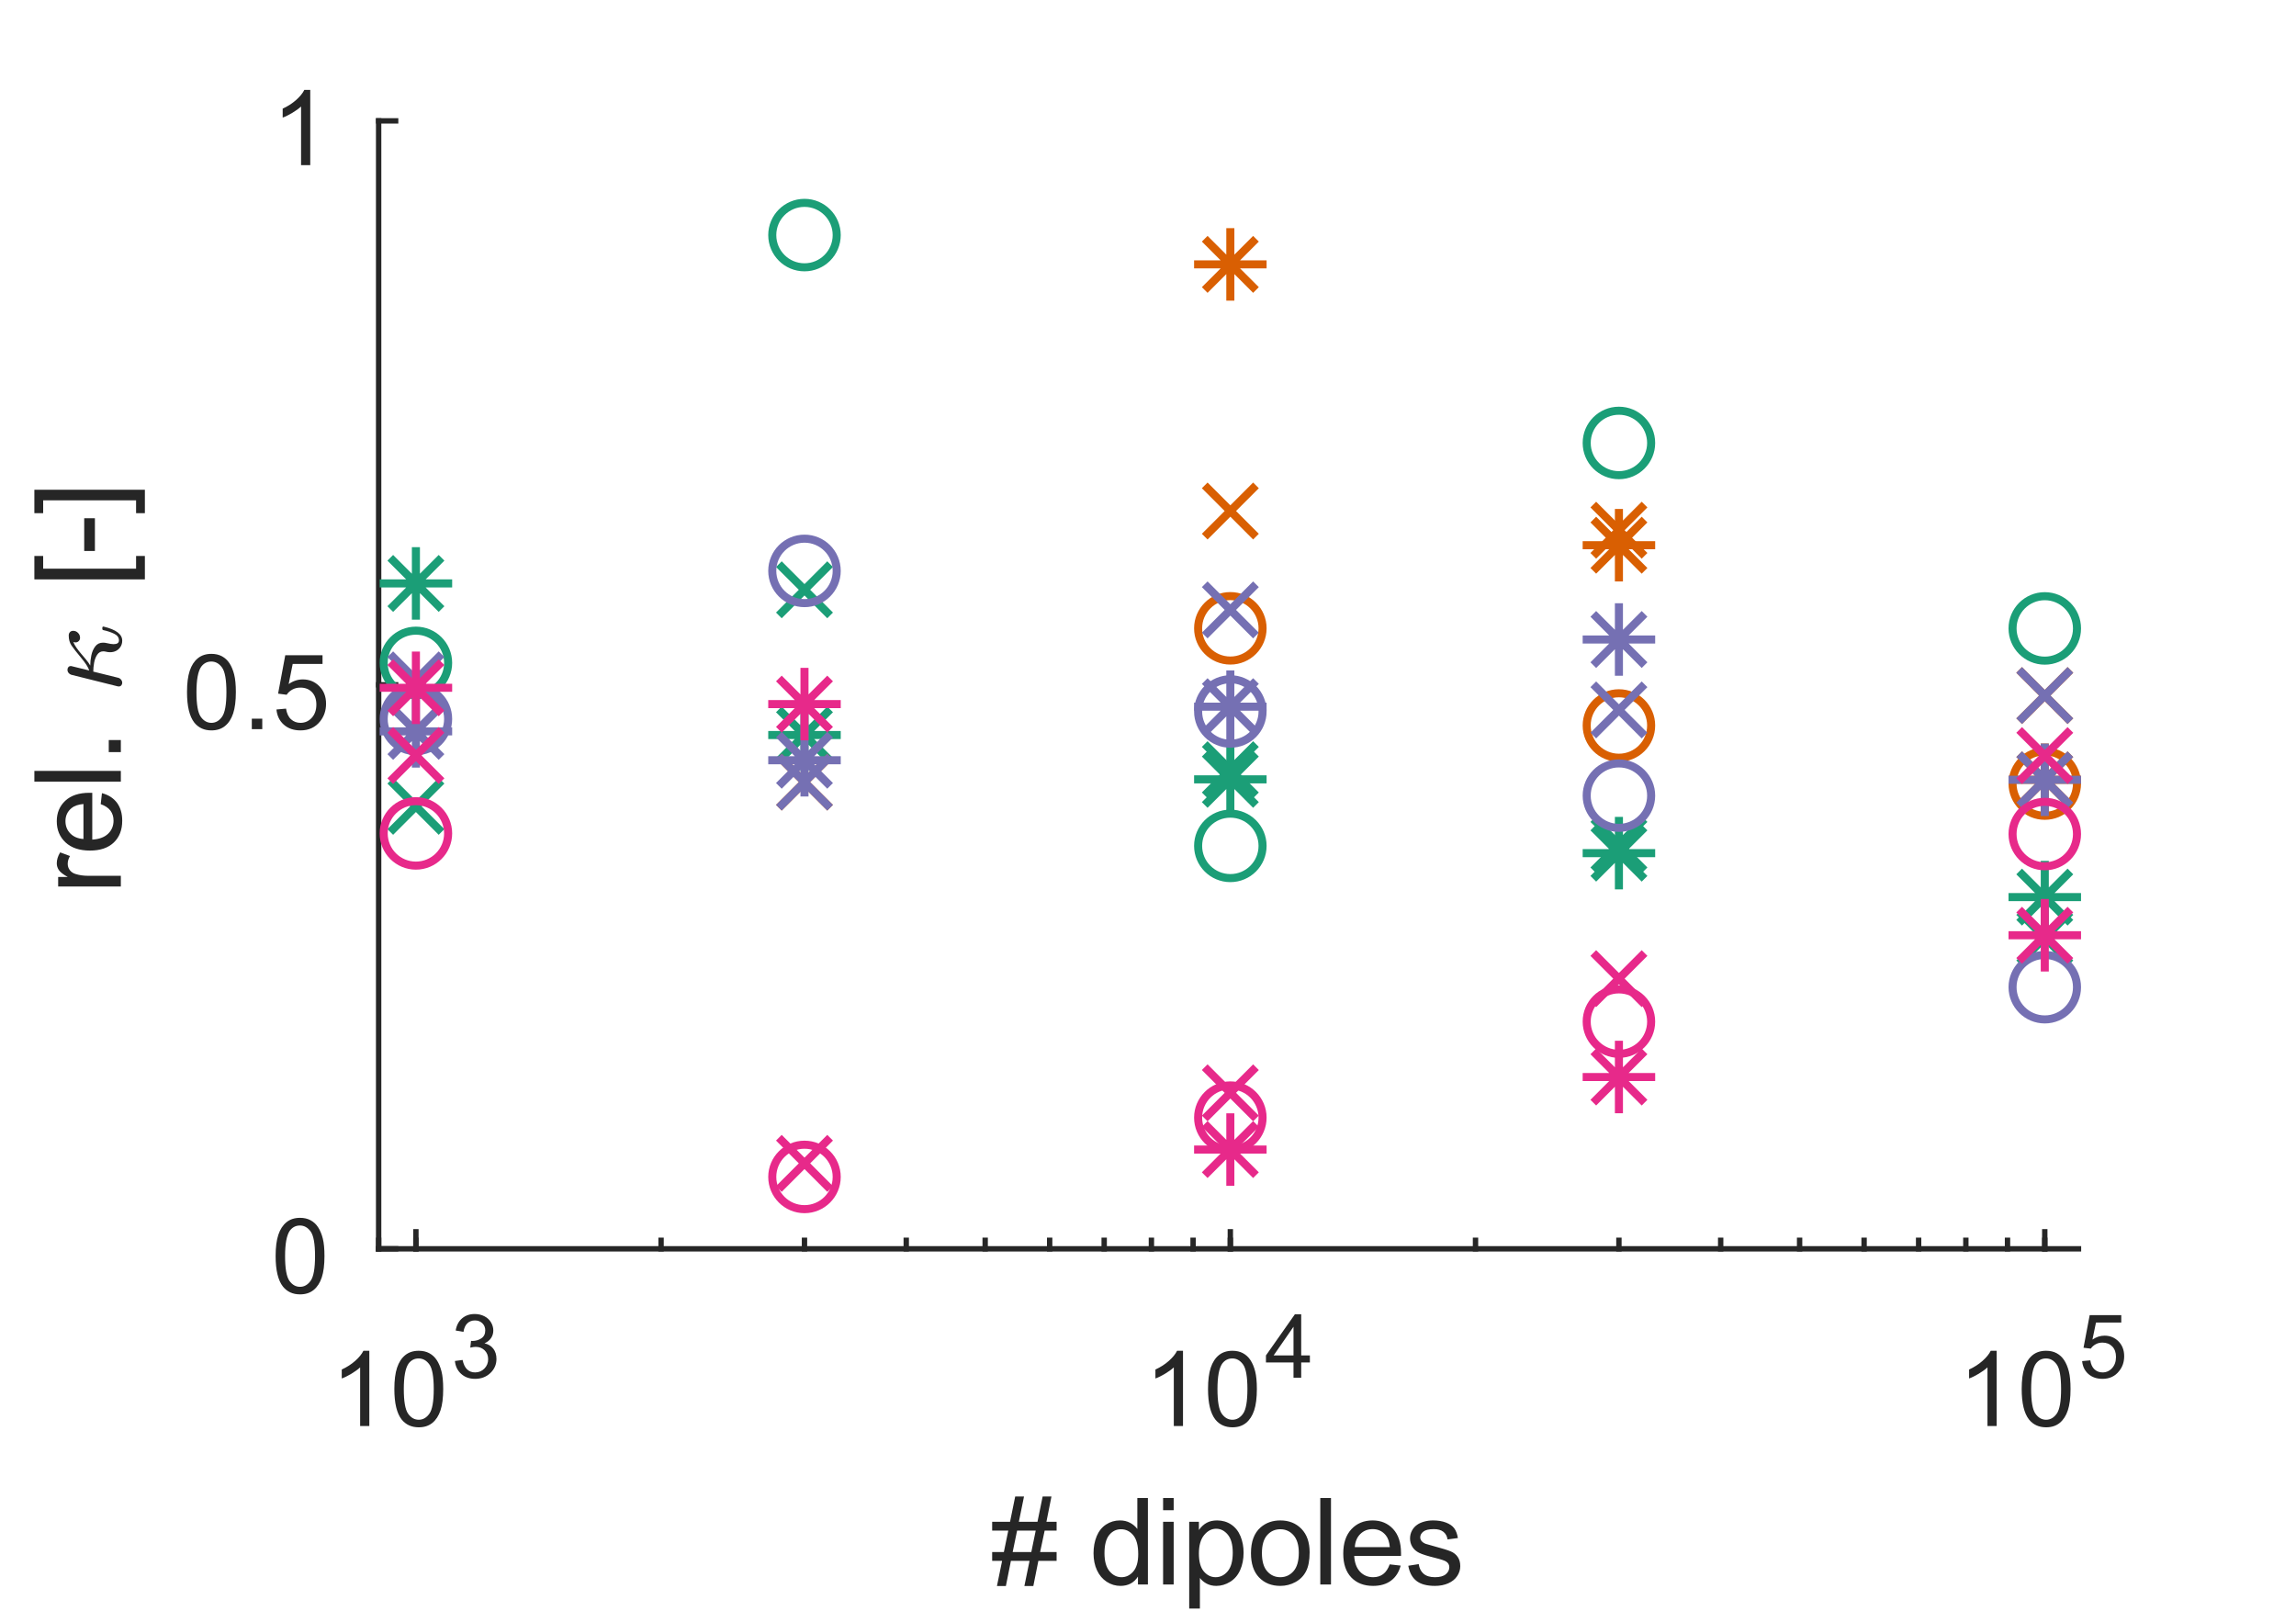 <?xml version="1.0"?>
<!DOCTYPE svg PUBLIC '-//W3C//DTD SVG 1.0//EN'
          'http://www.w3.org/TR/2001/REC-SVG-20010904/DTD/svg10.dtd'>
<svg xmlns:xlink="http://www.w3.org/1999/xlink" style="fill-opacity:1; color-rendering:auto; color-interpolation:auto; text-rendering:auto; stroke:black; stroke-linecap:square; stroke-miterlimit:10; shape-rendering:auto; stroke-opacity:1; fill:black; stroke-dasharray:none; font-weight:normal; stroke-width:1; font-family:'Dialog'; font-style:normal; stroke-linejoin:miter; font-size:12px; stroke-dashoffset:0; image-rendering:auto;" width="285" height="200" xmlns="http://www.w3.org/2000/svg"
><rect width="100%" height="100%" fill="#333333" stroke="none"/><!--Generated by the Batik Graphics2D SVG Generator--><defs id="genericDefs"
  /><g
  ><defs id="defs1"
    ><clipPath clipPathUnits="userSpaceOnUse" id="clipPath1"
      ><path d="M0 0 L285 0 L285 200 L0 200 L0 0 Z"
      /></clipPath
    ></defs
    ><g style="fill:white; stroke:white;"
    ><rect x="0" y="0" width="285" style="clip-path:url(#clipPath1); stroke:none;" height="200"
    /></g
    ><g style="fill:white; text-rendering:optimizeSpeed; color-rendering:optimizeSpeed; image-rendering:optimizeSpeed; shape-rendering:crispEdges; stroke:white; color-interpolation:sRGB;"
    ><rect x="0" width="285" height="200" y="0" style="stroke:none;"
    /></g
    ><g style="fill:rgb(38,38,38); text-rendering:geometricPrecision; image-rendering:optimizeQuality; color-rendering:optimizeQuality; stroke-linejoin:round; stroke:rgb(38,38,38); color-interpolation:linearRGB; stroke-width:0.667;"
    ><line y2="155" style="fill:none;" x1="47" x2="258" y1="155"
      /><line y2="152.89" style="fill:none;" x1="51.626" x2="51.626" y1="155"
      /><line y2="152.89" style="fill:none;" x1="152.721" x2="152.721" y1="155"
      /><line y2="152.89" style="fill:none;" x1="253.815" x2="253.815" y1="155"
      /><line y2="153.945" style="fill:none;" x1="47" x2="47" y1="155"
      /><line y2="153.945" style="fill:none;" x1="51.626" x2="51.626" y1="155"
      /><line y2="153.945" style="fill:none;" x1="82.058" x2="82.058" y1="155"
      /><line y2="153.945" style="fill:none;" x1="99.86" x2="99.86" y1="155"
      /><line y2="153.945" style="fill:none;" x1="112.491" x2="112.491" y1="155"
      /><line y2="153.945" style="fill:none;" x1="122.288" x2="122.288" y1="155"
      /><line y2="153.945" style="fill:none;" x1="130.293" x2="130.293" y1="155"
      /><line y2="153.945" style="fill:none;" x1="137.061" x2="137.061" y1="155"
      /><line y2="153.945" style="fill:none;" x1="142.923" x2="142.923" y1="155"
      /><line y2="153.945" style="fill:none;" x1="148.095" x2="148.095" y1="155"
      /><line y2="153.945" style="fill:none;" x1="152.721" x2="152.721" y1="155"
      /><line y2="153.945" style="fill:none;" x1="183.153" x2="183.153" y1="155"
      /><line y2="153.945" style="fill:none;" x1="200.955" x2="200.955" y1="155"
      /><line y2="153.945" style="fill:none;" x1="213.586" x2="213.586" y1="155"
      /><line y2="153.945" style="fill:none;" x1="223.383" x2="223.383" y1="155"
      /><line y2="153.945" style="fill:none;" x1="231.388" x2="231.388" y1="155"
      /><line y2="153.945" style="fill:none;" x1="238.156" x2="238.156" y1="155"
      /><line y2="153.945" style="fill:none;" x1="244.018" x2="244.018" y1="155"
      /><line y2="153.945" style="fill:none;" x1="249.19" x2="249.19" y1="155"
      /><line y2="153.945" style="fill:none;" x1="253.815" x2="253.815" y1="155"
    /></g
    ><g transform="translate(41,177)" style="font-size:13.333px; fill:rgb(38,38,38); text-rendering:geometricPrecision; image-rendering:optimizeQuality; color-rendering:optimizeQuality; font-family:'SansSerif'; stroke:rgb(38,38,38); color-interpolation:linearRGB;"
    ><path style="stroke:none;" d="M4.844 0 L3.703 0 L3.703 -7.281 Q3.281 -6.891 2.617 -6.492 Q1.953 -6.094 1.422 -5.906 L1.422 -7.016 Q2.375 -7.453 3.094 -8.094 Q3.812 -8.734 4.109 -9.344 L4.844 -9.344 L4.844 0 ZM7.951 -4.594 Q7.951 -6.234 8.287 -7.242 Q8.623 -8.25 9.294 -8.797 Q9.966 -9.344 10.982 -9.344 Q11.732 -9.344 12.294 -9.039 Q12.857 -8.734 13.224 -8.172 Q13.591 -7.609 13.802 -6.789 Q14.013 -5.969 14.013 -4.594 Q14.013 -2.953 13.677 -1.945 Q13.341 -0.938 12.669 -0.391 Q11.998 0.156 10.982 0.156 Q9.638 0.156 8.857 -0.812 Q7.951 -1.969 7.951 -4.594 ZM9.123 -4.594 Q9.123 -2.297 9.654 -1.539 Q10.185 -0.781 10.982 -0.781 Q11.763 -0.781 12.302 -1.539 Q12.841 -2.297 12.841 -4.594 Q12.841 -6.891 12.302 -7.641 Q11.763 -8.391 10.966 -8.391 Q10.185 -8.391 9.701 -7.734 Q9.123 -6.875 9.123 -4.594 Z"
    /></g
    ><g transform="translate(56,171)" style="font-size:10.667px; fill:rgb(38,38,38); text-rendering:geometricPrecision; image-rendering:optimizeQuality; color-rendering:optimizeQuality; font-family:'SansSerif'; stroke:rgb(38,38,38); color-interpolation:linearRGB;"
    ><path style="stroke:none;" d="M0.469 -2.078 L1.422 -2.203 Q1.594 -1.391 1.992 -1.023 Q2.391 -0.656 2.969 -0.656 Q3.656 -0.656 4.125 -1.133 Q4.594 -1.609 4.594 -2.297 Q4.594 -2.969 4.156 -3.398 Q3.719 -3.828 3.047 -3.828 Q2.781 -3.828 2.375 -3.734 L2.469 -4.578 Q2.578 -4.562 2.625 -4.562 Q3.25 -4.562 3.742 -4.883 Q4.234 -5.203 4.234 -5.875 Q4.234 -6.406 3.875 -6.758 Q3.516 -7.109 2.953 -7.109 Q2.391 -7.109 2.016 -6.758 Q1.641 -6.406 1.531 -5.688 L0.562 -5.859 Q0.734 -6.844 1.367 -7.375 Q2 -7.906 2.922 -7.906 Q3.578 -7.906 4.117 -7.633 Q4.656 -7.359 4.945 -6.875 Q5.234 -6.391 5.234 -5.859 Q5.234 -5.344 4.961 -4.93 Q4.688 -4.516 4.141 -4.266 Q4.844 -4.109 5.234 -3.602 Q5.625 -3.094 5.625 -2.328 Q5.625 -1.297 4.867 -0.578 Q4.109 0.141 2.969 0.141 Q1.922 0.141 1.242 -0.477 Q0.562 -1.094 0.469 -2.078 Z"
    /></g
    ><g transform="translate(142,177)" style="font-size:13.333px; fill:rgb(38,38,38); text-rendering:geometricPrecision; image-rendering:optimizeQuality; color-rendering:optimizeQuality; font-family:'SansSerif'; stroke:rgb(38,38,38); color-interpolation:linearRGB;"
    ><path style="stroke:none;" d="M4.844 0 L3.703 0 L3.703 -7.281 Q3.281 -6.891 2.617 -6.492 Q1.953 -6.094 1.422 -5.906 L1.422 -7.016 Q2.375 -7.453 3.094 -8.094 Q3.812 -8.734 4.109 -9.344 L4.844 -9.344 L4.844 0 ZM7.951 -4.594 Q7.951 -6.234 8.287 -7.242 Q8.623 -8.25 9.294 -8.797 Q9.966 -9.344 10.982 -9.344 Q11.732 -9.344 12.294 -9.039 Q12.857 -8.734 13.224 -8.172 Q13.591 -7.609 13.802 -6.789 Q14.013 -5.969 14.013 -4.594 Q14.013 -2.953 13.677 -1.945 Q13.341 -0.938 12.669 -0.391 Q11.998 0.156 10.982 0.156 Q9.638 0.156 8.857 -0.812 Q7.951 -1.969 7.951 -4.594 ZM9.123 -4.594 Q9.123 -2.297 9.654 -1.539 Q10.185 -0.781 10.982 -0.781 Q11.763 -0.781 12.302 -1.539 Q12.841 -2.297 12.841 -4.594 Q12.841 -6.891 12.302 -7.641 Q11.763 -8.391 10.966 -8.391 Q10.185 -8.391 9.701 -7.734 Q9.123 -6.875 9.123 -4.594 Z"
    /></g
    ><g transform="translate(157,171)" style="font-size:10.667px; fill:rgb(38,38,38); text-rendering:geometricPrecision; image-rendering:optimizeQuality; color-rendering:optimizeQuality; font-family:'SansSerif'; stroke:rgb(38,38,38); color-interpolation:linearRGB;"
    ><path style="stroke:none;" d="M3.562 0 L3.562 -1.891 L0.141 -1.891 L0.141 -2.766 L3.734 -7.875 L4.516 -7.875 L4.516 -2.766 L5.594 -2.766 L5.594 -1.891 L4.516 -1.891 L4.516 0 L3.562 0 ZM3.562 -2.766 L3.562 -6.328 L1.094 -2.766 L3.562 -2.766 Z"
    /></g
    ><g transform="translate(243,177)" style="font-size:13.333px; fill:rgb(38,38,38); text-rendering:geometricPrecision; image-rendering:optimizeQuality; color-rendering:optimizeQuality; font-family:'SansSerif'; stroke:rgb(38,38,38); color-interpolation:linearRGB;"
    ><path style="stroke:none;" d="M4.844 0 L3.703 0 L3.703 -7.281 Q3.281 -6.891 2.617 -6.492 Q1.953 -6.094 1.422 -5.906 L1.422 -7.016 Q2.375 -7.453 3.094 -8.094 Q3.812 -8.734 4.109 -9.344 L4.844 -9.344 L4.844 0 ZM7.951 -4.594 Q7.951 -6.234 8.287 -7.242 Q8.623 -8.25 9.294 -8.797 Q9.966 -9.344 10.982 -9.344 Q11.732 -9.344 12.294 -9.039 Q12.857 -8.734 13.224 -8.172 Q13.591 -7.609 13.802 -6.789 Q14.013 -5.969 14.013 -4.594 Q14.013 -2.953 13.677 -1.945 Q13.341 -0.938 12.669 -0.391 Q11.998 0.156 10.982 0.156 Q9.638 0.156 8.857 -0.812 Q7.951 -1.969 7.951 -4.594 ZM9.123 -4.594 Q9.123 -2.297 9.654 -1.539 Q10.185 -0.781 10.982 -0.781 Q11.763 -0.781 12.302 -1.539 Q12.841 -2.297 12.841 -4.594 Q12.841 -6.891 12.302 -7.641 Q11.763 -8.391 10.966 -8.391 Q10.185 -8.391 9.701 -7.734 Q9.123 -6.875 9.123 -4.594 Z"
    /></g
    ><g transform="translate(258,171)" style="font-size:10.667px; fill:rgb(38,38,38); text-rendering:geometricPrecision; image-rendering:optimizeQuality; color-rendering:optimizeQuality; font-family:'SansSerif'; stroke:rgb(38,38,38); color-interpolation:linearRGB;"
    ><path style="stroke:none;" d="M0.453 -2.062 L1.469 -2.156 Q1.578 -1.406 1.992 -1.031 Q2.406 -0.656 2.984 -0.656 Q3.688 -0.656 4.172 -1.188 Q4.656 -1.719 4.656 -2.578 Q4.656 -3.406 4.188 -3.883 Q3.719 -4.359 2.969 -4.359 Q2.5 -4.359 2.125 -4.148 Q1.75 -3.938 1.531 -3.609 L0.625 -3.719 L1.391 -7.766 L5.312 -7.766 L5.312 -6.844 L2.172 -6.844 L1.734 -4.734 Q2.453 -5.219 3.234 -5.219 Q4.266 -5.219 4.969 -4.508 Q5.672 -3.797 5.672 -2.672 Q5.672 -1.594 5.047 -0.828 Q4.297 0.141 2.984 0.141 Q1.906 0.141 1.227 -0.461 Q0.547 -1.062 0.453 -2.062 Z"
    /></g
    ><g transform="translate(152.5,181.667)" style="font-size:14.667px; fill:rgb(38,38,38); text-rendering:geometricPrecision; image-rendering:optimizeQuality; color-rendering:optimizeQuality; font-family:'SansSerif'; stroke:rgb(38,38,38); color-interpolation:linearRGB;"
    ><path style="stroke:none;" d="M-28.75 15.188 L-28.109 12.062 L-29.344 12.062 L-29.344 10.969 L-27.891 10.969 L-27.344 8.312 L-29.344 8.312 L-29.344 7.219 L-27.125 7.219 L-26.484 4.078 L-25.391 4.078 L-26.031 7.219 L-23.719 7.219 L-23.078 4.078 L-21.984 4.078 L-22.609 7.219 L-21.344 7.219 L-21.344 8.312 L-22.828 8.312 L-23.391 10.969 L-21.344 10.969 L-21.344 12.062 L-23.609 12.062 L-24.234 15.188 L-25.344 15.188 L-24.703 12.062 L-27.016 12.062 L-27.641 15.188 L-28.75 15.188 ZM-26.797 10.969 L-24.484 10.969 L-23.938 8.312 L-26.25 8.312 L-26.797 10.969 ZM-11.246 15 L-11.246 14.016 Q-11.98 15.172 -13.418 15.172 Q-14.339 15.172 -15.121 14.664 Q-15.902 14.156 -16.332 13.234 Q-16.761 12.312 -16.761 11.125 Q-16.761 9.953 -16.371 9.008 Q-15.98 8.062 -15.207 7.555 Q-14.433 7.047 -13.48 7.047 Q-12.777 7.047 -12.222 7.344 Q-11.668 7.641 -11.324 8.109 L-11.324 4.266 L-10.011 4.266 L-10.011 15 L-11.246 15 ZM-15.402 11.125 Q-15.402 12.609 -14.777 13.352 Q-14.152 14.094 -13.293 14.094 Q-12.433 14.094 -11.824 13.383 Q-11.214 12.672 -11.214 11.234 Q-11.214 9.625 -11.832 8.883 Q-12.449 8.141 -13.355 8.141 Q-14.23 8.141 -14.816 8.859 Q-15.402 9.578 -15.402 11.125 ZM-8.126 5.781 L-8.126 4.266 L-6.813 4.266 L-6.813 5.781 L-8.126 5.781 ZM-8.126 15 L-8.126 7.219 L-6.813 7.219 L-6.813 15 L-8.126 15 ZM-4.885 17.984 L-4.885 7.219 L-3.682 7.219 L-3.682 8.234 Q-3.26 7.641 -2.721 7.344 Q-2.182 7.047 -1.417 7.047 Q-0.432 7.047 0.334 7.562 Q1.099 8.078 1.482 9.008 Q1.865 9.938 1.865 11.047 Q1.865 12.25 1.443 13.203 Q1.021 14.156 0.201 14.664 Q-0.62 15.172 -1.526 15.172 Q-2.182 15.172 -2.706 14.898 Q-3.229 14.625 -3.557 14.188 L-3.557 17.984 L-4.885 17.984 ZM-3.682 11.156 Q-3.682 12.656 -3.073 13.375 Q-2.463 14.094 -1.604 14.094 Q-0.729 14.094 -0.104 13.352 Q0.521 12.609 0.521 11.047 Q0.521 9.562 -0.088 8.82 Q-0.698 8.078 -1.542 8.078 Q-2.385 8.078 -3.034 8.867 Q-3.682 9.656 -3.682 11.156 ZM2.781 11.109 Q2.781 8.953 3.985 7.906 Q4.985 7.047 6.422 7.047 Q8.031 7.047 9.047 8.094 Q10.063 9.141 10.063 11 Q10.063 12.5 9.617 13.359 Q9.172 14.219 8.305 14.695 Q7.438 15.172 6.422 15.172 Q4.797 15.172 3.789 14.125 Q2.781 13.078 2.781 11.109 ZM4.141 11.109 Q4.141 12.609 4.789 13.352 Q5.438 14.094 6.422 14.094 Q7.406 14.094 8.063 13.344 Q8.719 12.594 8.719 11.062 Q8.719 9.625 8.063 8.883 Q7.406 8.141 6.422 8.141 Q5.438 8.141 4.789 8.875 Q4.141 9.609 4.141 11.109 ZM11.386 15 L11.386 4.266 L12.714 4.266 L12.714 15 L11.386 15 ZM20.001 12.5 L21.361 12.656 Q21.048 13.859 20.173 14.516 Q19.298 15.172 17.939 15.172 Q16.236 15.172 15.236 14.125 Q14.236 13.078 14.236 11.172 Q14.236 9.219 15.251 8.133 Q16.267 7.047 17.876 7.047 Q19.439 7.047 20.423 8.109 Q21.407 9.172 21.407 11.094 Q21.407 11.219 21.407 11.453 L15.595 11.453 Q15.673 12.734 16.322 13.414 Q16.97 14.094 17.954 14.094 Q18.673 14.094 19.189 13.711 Q19.704 13.328 20.001 12.5 ZM15.673 10.359 L20.017 10.359 Q19.923 9.375 19.517 8.891 Q18.892 8.125 17.892 8.125 Q16.97 8.125 16.353 8.734 Q15.736 9.344 15.673 10.359 ZM22.309 12.672 L23.605 12.469 Q23.715 13.25 24.215 13.672 Q24.715 14.094 25.621 14.094 Q26.527 14.094 26.965 13.727 Q27.402 13.359 27.402 12.859 Q27.402 12.406 27.012 12.156 Q26.746 11.969 25.668 11.703 Q24.215 11.344 23.66 11.07 Q23.105 10.797 22.816 10.328 Q22.527 9.859 22.527 9.281 Q22.527 8.766 22.762 8.32 Q22.996 7.875 23.402 7.594 Q23.715 7.359 24.246 7.203 Q24.777 7.047 25.387 7.047 Q26.293 7.047 26.988 7.312 Q27.684 7.578 28.012 8.023 Q28.34 8.469 28.465 9.234 L27.184 9.406 Q27.09 8.797 26.668 8.461 Q26.246 8.125 25.48 8.125 Q24.574 8.125 24.184 8.43 Q23.793 8.734 23.793 9.141 Q23.793 9.391 23.949 9.594 Q24.121 9.812 24.465 9.953 Q24.652 10.016 25.621 10.281 Q27.027 10.656 27.582 10.891 Q28.137 11.125 28.449 11.586 Q28.762 12.047 28.762 12.719 Q28.762 13.375 28.379 13.953 Q27.996 14.531 27.27 14.852 Q26.543 15.172 25.621 15.172 Q24.105 15.172 23.316 14.547 Q22.527 13.922 22.309 12.672 Z"
    /></g
    ><g style="fill:rgb(38,38,38); text-rendering:geometricPrecision; image-rendering:optimizeQuality; color-rendering:optimizeQuality; stroke-linejoin:round; stroke:rgb(38,38,38); color-interpolation:linearRGB; stroke-width:0.667;"
    ><line y2="15" style="fill:none;" x1="47" x2="47" y1="155"
      /><line y2="155" style="fill:none;" x1="47" x2="49.11" y1="155"
      /><line y2="85" style="fill:none;" x1="47" x2="49.11" y1="85"
      /><line y2="15" style="fill:none;" x1="47" x2="49.11" y1="15"
    /></g
    ><g transform="translate(41.667,155)" style="font-size:13.333px; fill:rgb(38,38,38); text-rendering:geometricPrecision; image-rendering:optimizeQuality; color-rendering:optimizeQuality; font-family:'SansSerif'; stroke:rgb(38,38,38); color-interpolation:linearRGB;"
    ><path style="stroke:none;" d="M-7.453 0.906 Q-7.453 -0.734 -7.117 -1.742 Q-6.781 -2.75 -6.109 -3.297 Q-5.438 -3.844 -4.422 -3.844 Q-3.672 -3.844 -3.109 -3.539 Q-2.547 -3.234 -2.18 -2.672 Q-1.812 -2.109 -1.602 -1.289 Q-1.391 -0.469 -1.391 0.906 Q-1.391 2.547 -1.727 3.555 Q-2.062 4.562 -2.734 5.109 Q-3.406 5.656 -4.422 5.656 Q-5.766 5.656 -6.547 4.688 Q-7.453 3.531 -7.453 0.906 ZM-6.281 0.906 Q-6.281 3.203 -5.75 3.961 Q-5.219 4.719 -4.422 4.719 Q-3.641 4.719 -3.102 3.961 Q-2.562 3.203 -2.562 0.906 Q-2.562 -1.391 -3.102 -2.141 Q-3.641 -2.891 -4.438 -2.891 Q-5.219 -2.891 -5.703 -2.234 Q-6.281 -1.375 -6.281 0.906 Z"
    /></g
    ><g transform="translate(41.667,85)" style="font-size:13.333px; fill:rgb(38,38,38); text-rendering:geometricPrecision; image-rendering:optimizeQuality; color-rendering:optimizeQuality; font-family:'SansSerif'; stroke:rgb(38,38,38); color-interpolation:linearRGB;"
    ><path style="stroke:none;" d="M-18.453 0.906 Q-18.453 -0.734 -18.117 -1.742 Q-17.781 -2.75 -17.109 -3.297 Q-16.438 -3.844 -15.422 -3.844 Q-14.672 -3.844 -14.109 -3.539 Q-13.547 -3.234 -13.18 -2.672 Q-12.812 -2.109 -12.602 -1.289 Q-12.391 -0.469 -12.391 0.906 Q-12.391 2.547 -12.727 3.555 Q-13.062 4.562 -13.734 5.109 Q-14.406 5.656 -15.422 5.656 Q-16.766 5.656 -17.547 4.688 Q-18.453 3.531 -18.453 0.906 ZM-17.281 0.906 Q-17.281 3.203 -16.75 3.961 Q-16.219 4.719 -15.422 4.719 Q-14.641 4.719 -14.102 3.961 Q-13.562 3.203 -13.562 0.906 Q-13.562 -1.391 -14.102 -2.141 Q-14.641 -2.891 -15.438 -2.891 Q-16.219 -2.891 -16.703 -2.234 Q-17.281 -1.375 -17.281 0.906 ZM-10.409 5.5 L-10.409 4.203 L-9.112 4.203 L-9.112 5.5 L-10.409 5.5 ZM-7.351 3.062 L-6.163 2.953 Q-6.023 3.844 -5.538 4.281 Q-5.054 4.719 -4.366 4.719 Q-3.538 4.719 -2.968 4.094 Q-2.398 3.469 -2.398 2.453 Q-2.398 1.469 -2.945 0.906 Q-3.491 0.344 -4.382 0.344 Q-4.944 0.344 -5.39 0.594 Q-5.835 0.844 -6.085 1.234 L-7.148 1.094 L-6.257 -3.672 L-1.632 -3.672 L-1.632 -2.594 L-5.335 -2.594 L-5.835 -0.094 Q-5.007 -0.672 -4.085 -0.672 Q-2.866 -0.672 -2.03 0.172 Q-1.194 1.016 -1.194 2.344 Q-1.194 3.609 -1.929 4.531 Q-2.82 5.656 -4.366 5.656 Q-5.632 5.656 -6.437 4.945 Q-7.241 4.234 -7.351 3.062 Z"
    /></g
    ><g transform="translate(41.667,15)" style="font-size:13.333px; fill:rgb(38,38,38); text-rendering:geometricPrecision; image-rendering:optimizeQuality; color-rendering:optimizeQuality; font-family:'SansSerif'; stroke:rgb(38,38,38); color-interpolation:linearRGB;"
    ><path style="stroke:none;" d="M-3.156 5.5 L-4.297 5.5 L-4.297 -1.781 Q-4.719 -1.391 -5.383 -0.992 Q-6.047 -0.594 -6.578 -0.406 L-6.578 -1.516 Q-5.625 -1.953 -4.906 -2.594 Q-4.188 -3.234 -3.891 -3.844 L-3.156 -3.844 L-3.156 5.5 Z"
    /></g
    ><g transform="translate(15,111) rotate(-90)" style="font-size:14.667px; fill:rgb(38,38,38); text-rendering:geometricPrecision; image-rendering:optimizeQuality; color-rendering:optimizeQuality; font-family:'SansSerif'; stroke:rgb(38,38,38); color-interpolation:linearRGB;"
    ><path style="stroke:none;" d="M0.969 0 L0.969 -7.781 L2.156 -7.781 L2.156 -6.594 Q2.609 -7.422 3 -7.688 Q3.391 -7.953 3.844 -7.953 Q4.516 -7.953 5.203 -7.531 L4.75 -6.312 Q4.266 -6.594 3.781 -6.594 Q3.344 -6.594 3 -6.336 Q2.656 -6.078 2.516 -5.609 Q2.297 -4.906 2.297 -4.078 L2.297 0 L0.969 0 ZM11.193 -2.5 L12.553 -2.344 Q12.24 -1.141 11.365 -0.484 Q10.49 0.172 9.131 0.172 Q7.428 0.172 6.428 -0.875 Q5.428 -1.922 5.428 -3.828 Q5.428 -5.781 6.443 -6.867 Q7.459 -7.953 9.068 -7.953 Q10.631 -7.953 11.615 -6.891 Q12.599 -5.828 12.599 -3.906 Q12.599 -3.781 12.599 -3.547 L6.787 -3.547 Q6.865 -2.266 7.513 -1.586 Q8.162 -0.906 9.146 -0.906 Q9.865 -0.906 10.381 -1.289 Q10.896 -1.672 11.193 -2.5 ZM6.865 -4.641 L11.209 -4.641 Q11.115 -5.625 10.709 -6.109 Q10.084 -6.875 9.084 -6.875 Q8.162 -6.875 7.545 -6.266 Q6.928 -5.656 6.865 -4.641 ZM13.985 0 L13.985 -10.734 L15.313 -10.734 L15.313 0 L13.985 0 ZM17.647 0 L17.647 -1.5 L19.147 -1.5 L19.147 0 L17.647 0 Z"
    /></g
    ><g transform="translate(15,86) rotate(-90)" style="font-size:14.667px; fill:rgb(38,38,38); text-rendering:geometricPrecision; image-rendering:optimizeQuality; color-rendering:optimizeQuality; font-family:'mwb_cmmi10'; stroke:rgb(38,38,38); color-interpolation:linearRGB;"
    ><path style="stroke:none;" d="M0.797 -0.25 Q0.797 -0.344 0.812 -0.391 L2.25 -6.156 Q2.312 -6.359 2.484 -6.492 Q2.656 -6.625 2.875 -6.625 Q3.062 -6.625 3.195 -6.516 Q3.328 -6.406 3.328 -6.219 Q3.328 -6.172 3.328 -6.141 Q3.328 -6.109 3.312 -6.094 L2.781 -3.922 Q3.375 -4.109 4.375 -4.945 Q5.375 -5.781 5.883 -6.125 Q6.391 -6.469 7.125 -6.469 Q7.375 -6.469 7.539 -6.32 Q7.703 -6.172 7.703 -5.906 Q7.703 -5.562 7.445 -5.312 Q7.188 -5.062 6.844 -5.062 Q6.594 -5.062 6.43 -5.227 Q6.266 -5.391 6.266 -5.625 Q6.266 -5.797 6.328 -5.906 Q5.969 -5.766 5.594 -5.5 Q5.219 -5.234 4.906 -4.969 Q4.594 -4.703 4.164 -4.344 Q3.734 -3.984 3.391 -3.797 Q4 -3.797 4.648 -3.664 Q5.297 -3.531 5.766 -3.18 Q6.234 -2.828 6.234 -2.219 Q6.234 -1.984 6.188 -1.797 Q6.047 -1.203 6.047 -0.906 Q6.047 -0.234 6.516 -0.234 Q7.047 -0.234 7.336 -0.82 Q7.625 -1.406 7.797 -2.203 Q7.828 -2.297 7.922 -2.297 L8.094 -2.297 Q8.156 -2.297 8.195 -2.258 Q8.234 -2.219 8.234 -2.156 Q8.234 -2.141 8.219 -2.109 Q7.672 0.172 6.484 0.172 Q6.062 0.172 5.734 -0.031 Q5.406 -0.234 5.227 -0.57 Q5.047 -0.906 5.047 -1.328 Q5.047 -1.609 5.109 -1.828 Q5.156 -2.031 5.156 -2.172 Q5.156 -2.656 4.734 -2.938 Q4.312 -3.219 3.727 -3.32 Q3.141 -3.422 2.641 -3.422 L1.875 -0.328 Q1.828 -0.125 1.648 0.023 Q1.469 0.172 1.25 0.172 Q1.062 0.172 0.93 0.055 Q0.797 -0.062 0.797 -0.25 Z"
    /></g
    ><g transform="translate(15,77) rotate(-90)" style="font-size:14.667px; fill:rgb(38,38,38); text-rendering:geometricPrecision; image-rendering:optimizeQuality; color-rendering:optimizeQuality; font-family:'SansSerif'; stroke:rgb(38,38,38); color-interpolation:linearRGB;"
    ><path style="stroke:none;" d="M5.088 2.984 L5.088 -10.734 L7.994 -10.734 L7.994 -9.641 L6.416 -9.641 L6.416 1.891 L7.994 1.891 L7.994 2.984 L5.088 2.984 ZM8.613 -3.219 L8.613 -4.547 L12.675 -4.547 L12.675 -3.219 L8.613 -3.219 ZM16.212 2.984 L13.306 2.984 L13.306 1.891 L14.9 1.891 L14.9 -9.641 L13.306 -9.641 L13.306 -10.734 L16.212 -10.734 L16.212 2.984 Z"
    /></g
    ><g transform="translate(51.626,100.083)" style="stroke-linecap:butt; fill:rgb(27,158,119); text-rendering:geometricPrecision; color-rendering:optimizeQuality; image-rendering:optimizeQuality; color-interpolation:linearRGB; stroke:rgb(27,158,119);"
    ><path style="fill:none;" d="M-2.828 -2.828 L2.828 2.828 M-2.828 2.828 L2.828 -2.828"
      /><path d="M-2.828 -2.828 L2.828 2.828 M-2.828 2.828 L2.828 -2.828" style="fill:none;" transform="translate(48.234,-26.88)"
      /><path d="M-2.828 -2.828 L2.828 2.828 M-2.828 2.828 L2.828 -2.828" style="fill:none;" transform="translate(101.095,-4.55)"
      /><path d="M-2.828 -2.828 L2.828 2.828 M-2.828 2.828 L2.828 -2.828" style="fill:none;" transform="translate(149.329,4.761)"
      /><path d="M-2.828 -2.828 L2.828 2.828 M-2.828 2.828 L2.828 -2.828" style="fill:none;" transform="translate(202.19,16.302)"
      /><circle r="4" style="fill:none;" cx="0" transform="translate(0,-17.805)" cy="0"
      /><circle r="4" style="fill:none;" cx="0" transform="translate(48.234,-70.904)" cy="0"
      /><circle r="4" style="fill:none;" cx="0" transform="translate(101.095,4.906)" cy="0"
      /><circle r="4" style="fill:none;" cx="0" transform="translate(149.329,-45.104)" cy="0"
      /><circle r="4" style="fill:none;" cx="0" transform="translate(202.19,-22.084)" cy="0"
      /><path d="M0 -4 L0 4 M-4 0 L4 0 M-2.828 -2.828 L2.828 2.828 M-2.828 2.828 L2.828 -2.828" style="fill:none;" transform="translate(0,-27.669)"
      /><path d="M0 -4 L0 4 M-4 0 L4 0 M-2.828 -2.828 L2.828 2.828 M-2.828 2.828 L2.828 -2.828" style="fill:none;" transform="translate(48.234,-8.851)"
      /><path d="M0 -4 L0 4 M-4 0 L4 0 M-2.828 -2.828 L2.828 2.828 M-2.828 2.828 L2.828 -2.828" style="fill:none;" transform="translate(101.095,-3.352)"
      /><path d="M0 -4 L0 4 M-4 0 L4 0 M-2.828 -2.828 L2.828 2.828 M-2.828 2.828 L2.828 -2.828" style="fill:none;" transform="translate(149.329,5.808)"
      /><path d="M0 -4 L0 4 M-4 0 L4 0 M-2.828 -2.828 L2.828 2.828 M-2.828 2.828 L2.828 -2.828" style="fill:none;" transform="translate(202.19,11.264)"
      /><path d="M-2.828 -2.828 L2.828 2.828 M-2.828 2.828 L2.828 -2.828" style="fill:none; stroke:rgb(217,95,2);" transform="translate(48.234,-3.008)"
      /><path d="M-2.828 -2.828 L2.828 2.828 M-2.828 2.828 L2.828 -2.828" style="fill:none; stroke:rgb(217,95,2);" transform="translate(101.095,-36.657)"
      /><path d="M-2.828 -2.828 L2.828 2.828 M-2.828 2.828 L2.828 -2.828" style="fill:none; stroke:rgb(217,95,2);" transform="translate(149.329,-34.274)"
      /><path d="M-2.828 -2.828 L2.828 2.828 M-2.828 2.828 L2.828 -2.828" style="fill:none; stroke:rgb(217,95,2);" transform="translate(202.19,-13.752)"
      /><circle transform="translate(101.095,-22.096)" style="fill:none; stroke:rgb(217,95,2);" r="4" cx="0" cy="0"
      /><circle transform="translate(149.329,-10.035)" style="fill:none; stroke:rgb(217,95,2);" r="4" cx="0" cy="0"
      /><circle transform="translate(202.19,-2.826)" style="fill:none; stroke:rgb(217,95,2);" r="4" cx="0" cy="0"
      /><path d="M0 -4 L0 4 M-4 0 L4 0 M-2.828 -2.828 L2.828 2.828 M-2.828 2.828 L2.828 -2.828" style="fill:none; stroke:rgb(217,95,2);" transform="translate(101.095,-67.269)"
      /><path d="M0 -4 L0 4 M-4 0 L4 0 M-2.828 -2.828 L2.828 2.828 M-2.828 2.828 L2.828 -2.828" style="fill:none; stroke:rgb(217,95,2);" transform="translate(149.329,-32.413)"
      /><path d="M0 -4 L0 4 M-4 0 L4 0 M-2.828 -2.828 L2.828 2.828 M-2.828 2.828 L2.828 -2.828" style="fill:none; stroke:rgb(217,95,2);" transform="translate(202.19,-3.295)"
      /><path d="M-2.828 -2.828 L2.828 2.828 M-2.828 2.828 L2.828 -2.828" style="fill:none; stroke:rgb(117,112,179);" transform="translate(0,-15.702)"
      /><path d="M-2.828 -2.828 L2.828 2.828 M-2.828 2.828 L2.828 -2.828" style="fill:none; stroke:rgb(117,112,179);" transform="translate(48.234,-3.008)"
      /><path d="M-2.828 -2.828 L2.828 2.828 M-2.828 2.828 L2.828 -2.828" style="fill:none; stroke:rgb(117,112,179);" transform="translate(101.095,-24.383)"
      /><path d="M-2.828 -2.828 L2.828 2.828 M-2.828 2.828 L2.828 -2.828" style="fill:none; stroke:rgb(117,112,179);" transform="translate(149.329,-11.967)"
      /><path d="M-2.828 -2.828 L2.828 2.828 M-2.828 2.828 L2.828 -2.828" style="fill:none; stroke:rgb(117,112,179);" transform="translate(202.19,-13.752)"
      /><circle transform="translate(0,-10.846)" style="fill:none; stroke:rgb(117,112,179);" r="4" cx="0" cy="0"
      /><circle transform="translate(48.234,-29.224)" style="fill:none; stroke:rgb(117,112,179);" r="4" cx="0" cy="0"
      /><circle transform="translate(101.095,-11.774)" style="fill:none; stroke:rgb(117,112,179);" r="4" cx="0" cy="0"
      /><circle transform="translate(149.329,-1.329)" style="fill:none; stroke:rgb(117,112,179);" r="4" cx="0" cy="0"
      /><circle transform="translate(202.19,22.446)" style="fill:none; stroke:rgb(117,112,179);" r="4" cx="0" cy="0"
      /><path d="M0 -4 L0 4 M-4 0 L4 0 M-2.828 -2.828 L2.828 2.828 M-2.828 2.828 L2.828 -2.828" style="fill:none; stroke:rgb(117,112,179);" transform="translate(0,-9.306)"
      /><path d="M0 -4 L0 4 M-4 0 L4 0 M-2.828 -2.828 L2.828 2.828 M-2.828 2.828 L2.828 -2.828" style="fill:none; stroke:rgb(117,112,179);" transform="translate(48.234,-5.723)"
      /><path d="M0 -4 L0 4 M-4 0 L4 0 M-2.828 -2.828 L2.828 2.828 M-2.828 2.828 L2.828 -2.828" style="fill:none; stroke:rgb(117,112,179);" transform="translate(101.095,-12.371)"
      /><path d="M0 -4 L0 4 M-4 0 L4 0 M-2.828 -2.828 L2.828 2.828 M-2.828 2.828 L2.828 -2.828" style="fill:none; stroke:rgb(117,112,179);" transform="translate(149.329,-20.708)"
      /><path d="M0 -4 L0 4 M-4 0 L4 0 M-2.828 -2.828 L2.828 2.828 M-2.828 2.828 L2.828 -2.828" style="fill:none; stroke:rgb(117,112,179);" transform="translate(202.19,-3.295)"
      /><path d="M-2.828 -2.828 L2.828 2.828 M-2.828 2.828 L2.828 -2.828" style="fill:none; stroke:rgb(231,41,138);" transform="translate(0,-6.309)"
      /><path d="M-2.828 -2.828 L2.828 2.828 M-2.828 2.828 L2.828 -2.828" style="fill:none; stroke:rgb(231,41,138);" transform="translate(48.234,44.312)"
      /><path d="M-2.828 -2.828 L2.828 2.828 M-2.828 2.828 L2.828 -2.828" style="fill:none; stroke:rgb(231,41,138);" transform="translate(101.095,35.557)"
      /><path d="M-2.828 -2.828 L2.828 2.828 M-2.828 2.828 L2.828 -2.828" style="fill:none; stroke:rgb(231,41,138);" transform="translate(149.329,21.386)"
      /><path d="M-2.828 -2.828 L2.828 2.828 M-2.828 2.828 L2.828 -2.828" style="fill:none; stroke:rgb(231,41,138);" transform="translate(202.19,-6.302)"
      /><circle transform="translate(0,3.357)" style="fill:none; stroke:rgb(231,41,138);" r="4" cx="0" cy="0"
      /><circle transform="translate(48.234,45.996)" style="fill:none; stroke:rgb(231,41,138);" r="4" cx="0" cy="0"
      /><circle transform="translate(101.095,38.635)" style="fill:none; stroke:rgb(231,41,138);" r="4" cx="0" cy="0"
      /><circle transform="translate(149.329,26.719)" style="fill:none; stroke:rgb(231,41,138);" r="4" cx="0" cy="0"
      /><circle transform="translate(202.19,3.438)" style="fill:none; stroke:rgb(231,41,138);" r="4" cx="0" cy="0"
      /><path d="M0 -4 L0 4 M-4 0 L4 0 M-2.828 -2.828 L2.828 2.828 M-2.828 2.828 L2.828 -2.828" style="fill:none; stroke:rgb(231,41,138);" transform="translate(0,-14.715)"
      /><path d="M0 -4 L0 4 M-4 0 L4 0 M-2.828 -2.828 L2.828 2.828 M-2.828 2.828 L2.828 -2.828" style="fill:none; stroke:rgb(231,41,138);" transform="translate(48.234,-12.69)"
      /><path d="M0 -4 L0 4 M-4 0 L4 0 M-2.828 -2.828 L2.828 2.828 M-2.828 2.828 L2.828 -2.828" style="fill:none; stroke:rgb(231,41,138);" transform="translate(101.095,42.598)"
      /><path d="M0 -4 L0 4 M-4 0 L4 0 M-2.828 -2.828 L2.828 2.828 M-2.828 2.828 L2.828 -2.828" style="fill:none; stroke:rgb(231,41,138);" transform="translate(149.329,33.596)"
      /><path d="M0 -4 L0 4 M-4 0 L4 0 M-2.828 -2.828 L2.828 2.828 M-2.828 2.828 L2.828 -2.828" style="fill:none; stroke:rgb(231,41,138);" transform="translate(202.19,16)"
    /></g
  ></g
></svg
>
